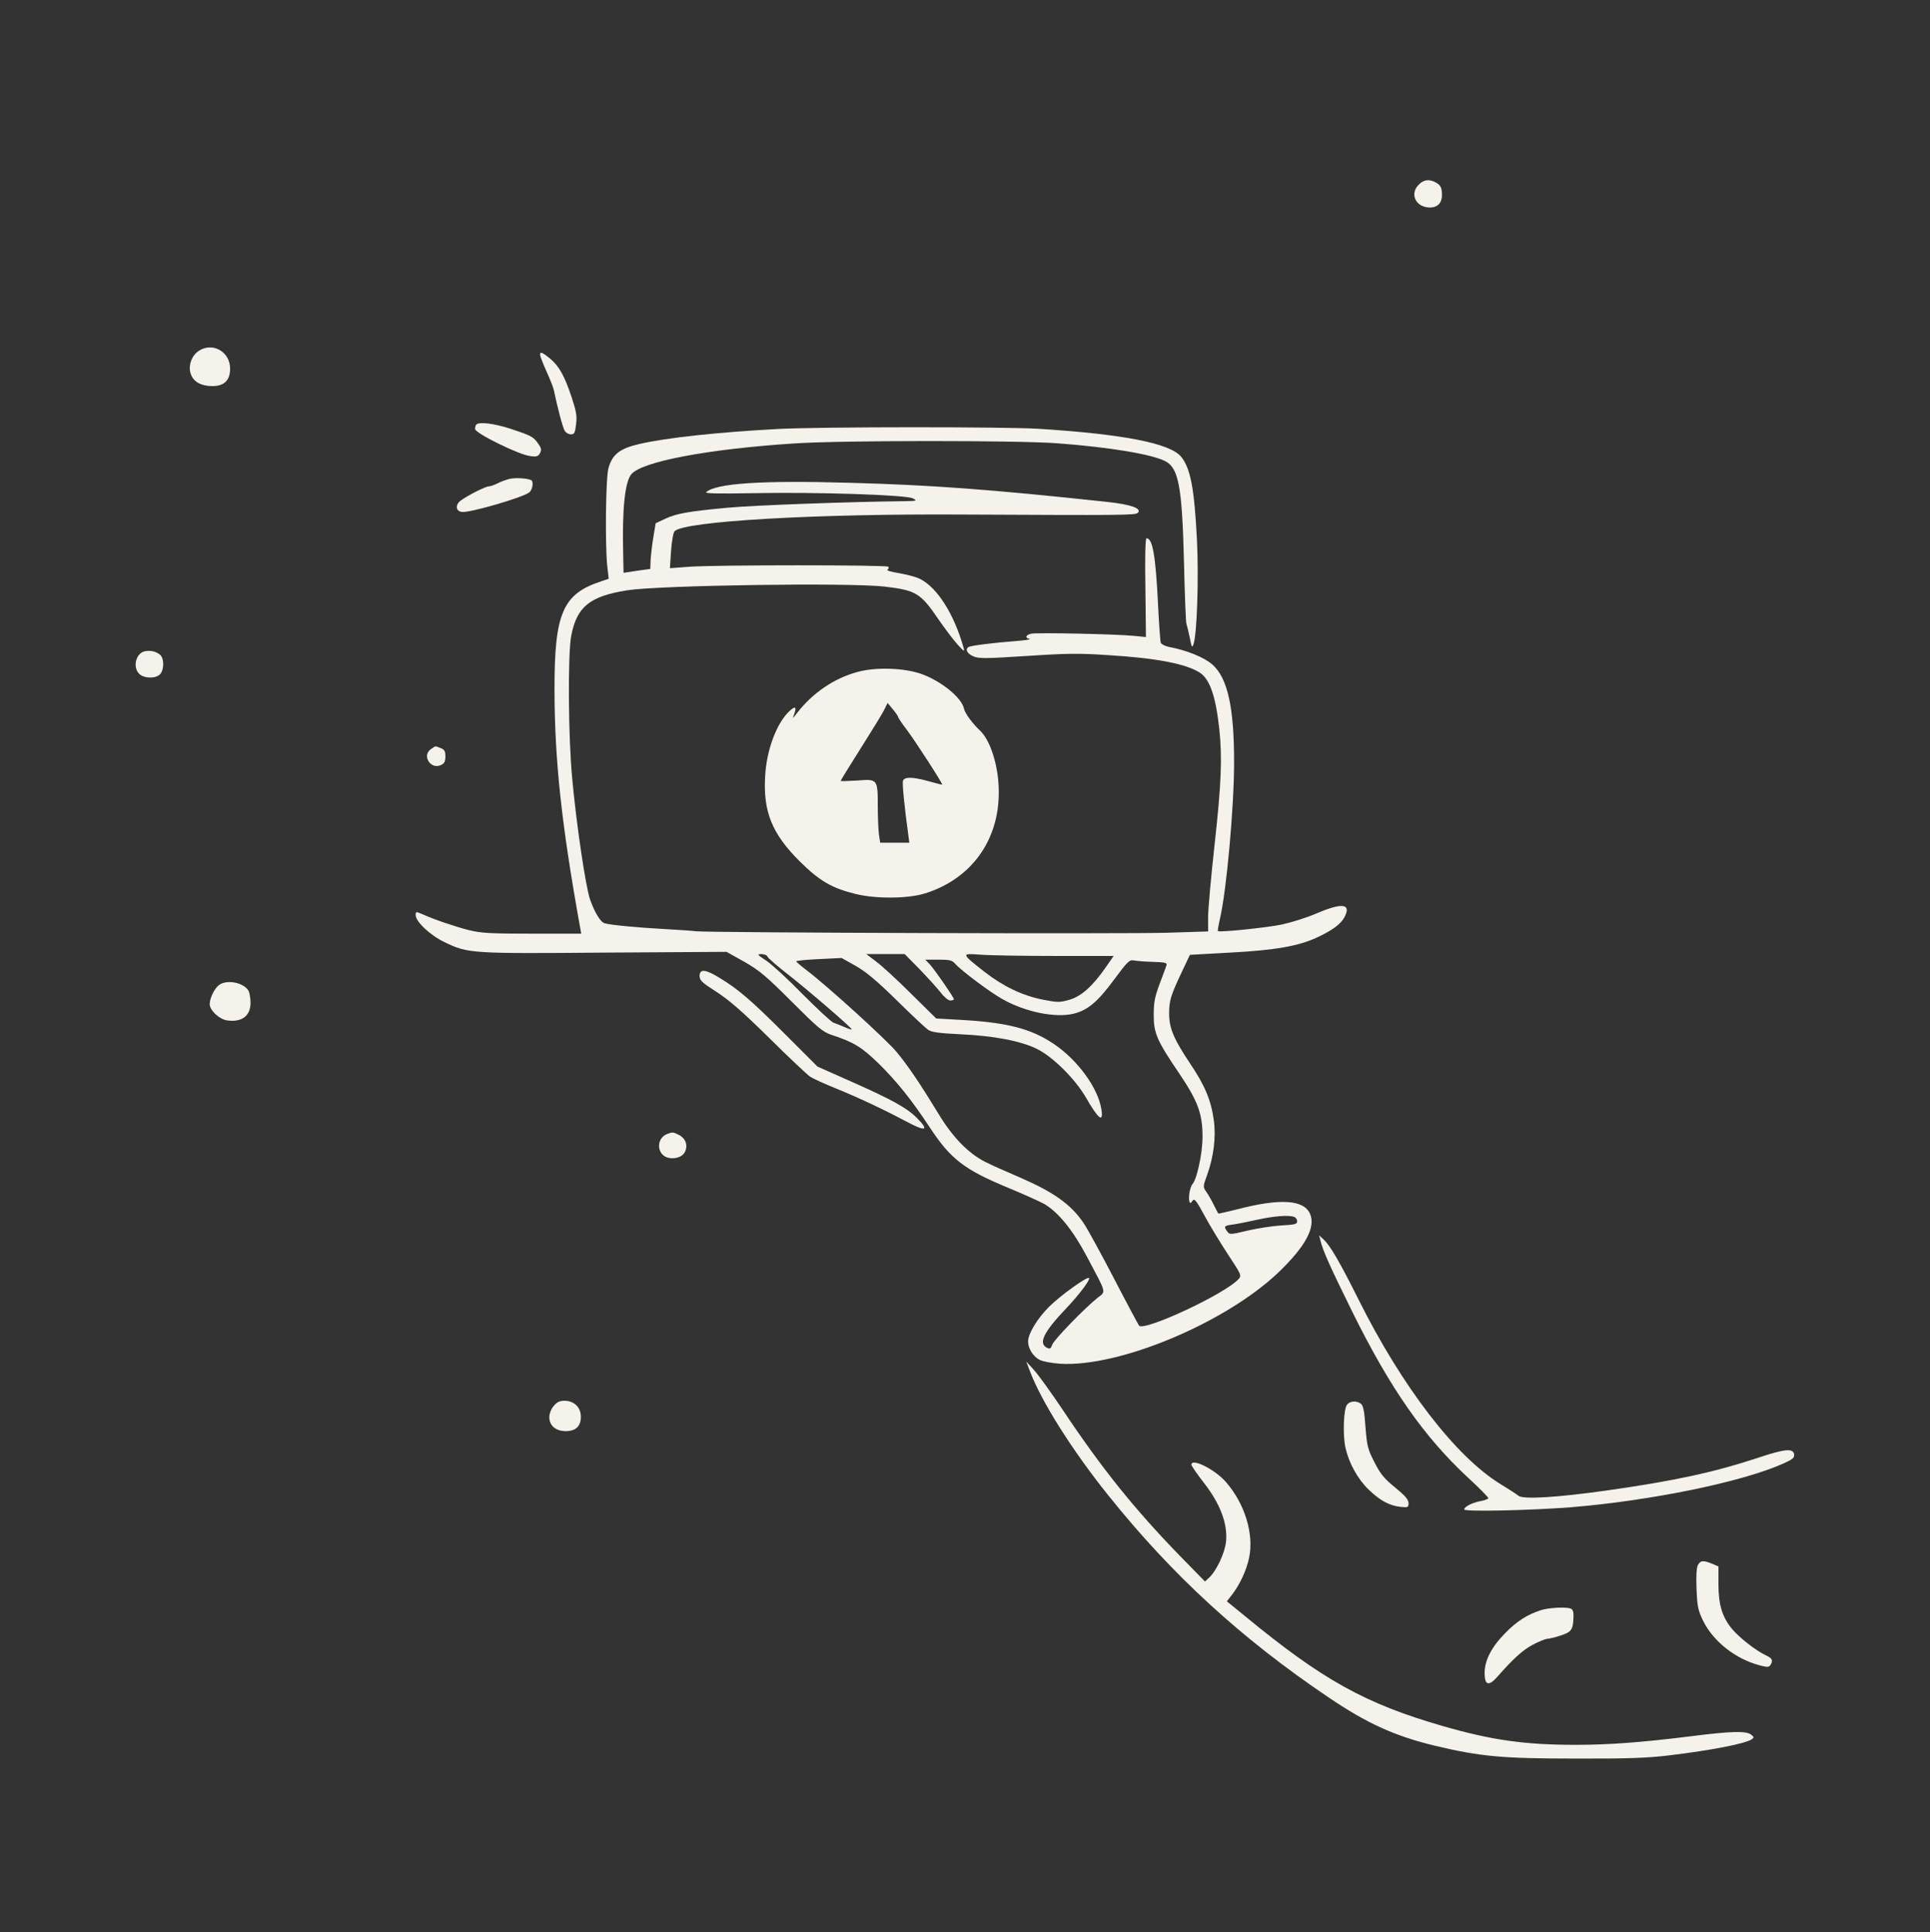 <?xml version="1.0" standalone="no"?>
<!DOCTYPE svg PUBLIC "-//W3C//DTD SVG 20010904//EN"
 "http://www.w3.org/TR/2001/REC-SVG-20010904/DTD/svg10.dtd">
<svg version="1.0" xmlns="http://www.w3.org/2000/svg"
 width="1040pt" height="1041pt" viewBox="0 0 1040 1041"
 preserveAspectRatio="xMidYMid meet">

<rect x="0" y="0" width="1040" height="1041" fill="#333333" stroke="none"/>

<g transform="translate(0,1041) scale(0.1,-0.1)"
fill="#F5F2EB" stroke="none">
<path d="M7645 9415 c-45 -44 -23 -109 40 -121 52 -9 85 15 85 64 0 43 -7 55
-37 71 -34 17 -62 13 -88 -14z"/>
<path d="M1073 8521 c-42 -26 -62 -86 -43 -131 16 -39 56 -60 115 -60 63 0 95
31 95 94 0 90 -92 144 -167 97z"/>
<path d="M2910 8499 c0 -6 15 -46 34 -88 19 -42 37 -87 40 -101 21 -101 49
-205 59 -221 6 -10 21 -19 33 -19 19 0 23 8 28 53 6 45 2 69 -24 148 -38 114
-68 168 -117 208 -40 33 -53 38 -53 20z"/>
<path d="M2567 8123 c-4 -3 -7 -14 -7 -24 0 -23 236 -139 297 -146 35 -5 43
-2 53 16 9 18 7 27 -10 51 -26 37 -35 42 -149 80 -85 28 -169 39 -184 23z"/>
<path d="M4195 8099 c-323 -17 -603 -47 -750 -81 -104 -24 -145 -55 -166 -129
-15 -50 -19 -406 -7 -526 l8 -71 -38 -13 c-210 -68 -255 -171 -254 -589 1
-380 38 -723 139 -1282 l5 -28 -264 0 c-229 0 -275 3 -341 19 -78 20 -184 56
-249 85 -37 16 -38 16 -38 -4 0 -35 77 -108 154 -145 128 -62 139 -63 866 -57
l655 4 95 -53 c82 -47 117 -76 256 -215 142 -142 167 -163 214 -179 122 -40
163 -66 253 -153 99 -97 180 -198 278 -347 112 -170 186 -227 424 -325 82 -34
168 -73 192 -86 77 -46 153 -139 230 -284 108 -204 104 -185 57 -222 -70 -56
-233 -224 -244 -252 -8 -23 -13 -25 -30 -16 -45 24 -16 84 104 210 73 77 133
157 124 165 -9 10 -156 -96 -215 -155 -64 -64 -113 -145 -113 -187 0 -38 27
-81 62 -99 18 -9 66 -18 112 -21 318 -19 889 220 1175 492 144 138 201 242
171 314 -32 78 -161 87 -397 25 -52 -13 -97 -23 -98 -22 -1 2 -13 23 -25 48
-12 25 -31 57 -41 71 -17 25 -17 27 6 90 35 97 48 204 36 292 -15 110 -48 189
-129 309 -87 130 -112 189 -112 267 0 70 8 97 67 222 l45 95 216 12 c245 13
369 35 470 82 83 39 128 72 148 111 36 71 -14 77 -152 18 -53 -23 -137 -49
-188 -60 -83 -17 -336 -43 -343 -35 -2 2 3 32 11 67 36 156 76 603 76 843 0
297 -35 453 -117 526 -45 39 -138 77 -235 95 -20 4 -39 14 -43 22 -3 9 -10
103 -15 211 -13 260 -29 352 -62 352 -6 0 -9 -98 -6 -266 l3 -266 -60 6 c-94
10 -531 19 -559 12 -30 -7 -34 -23 -8 -28 9 -3 -26 -8 -78 -12 -118 -9 -239
-24 -251 -32 -20 -12 -7 -36 26 -50 31 -13 65 -12 288 2 208 14 283 15 432 5
266 -16 427 -47 502 -96 52 -35 84 -126 103 -300 17 -155 11 -299 -25 -624
-19 -173 -35 -349 -35 -391 l0 -78 -222 -7 c-231 -7 -2459 0 -2538 8 -25 3
-101 8 -170 12 -135 7 -295 22 -322 31 -23 7 -54 59 -79 130 -23 69 -72 394
-95 644 -22 221 -25 674 -6 774 30 157 99 214 303 246 174 27 1191 42 1384 20
171 -20 195 -34 293 -178 33 -48 78 -107 100 -132 39 -43 41 -44 33 -15 -51
178 -140 319 -233 366 -21 11 -72 24 -113 31 -43 7 -70 15 -63 19 7 4 9 12 4
16 -10 10 -922 10 -1068 0 l-108 -8 6 93 c4 52 12 99 19 106 50 54 758 95
1555 90 853 -4 928 -4 941 9 24 24 -37 45 -164 59 -635 68 -948 91 -1387 103
-478 14 -725 -3 -775 -51 -7 -7 79 -8 245 -5 345 7 834 -9 869 -28 25 -13 22
-14 -44 -15 -292 -3 -811 -22 -951 -35 -216 -20 -277 -31 -340 -60 l-51 -24
-12 -73 c-7 -40 -13 -95 -15 -123 l-2 -50 -72 -10 -72 -11 -2 100 c-6 241 9
387 43 430 54 69 415 137 879 167 252 17 1196 17 1415 1 283 -21 512 -59 585
-97 71 -37 90 -137 100 -545 4 -173 10 -322 13 -330 3 -8 11 -42 18 -75 10
-52 13 -57 20 -36 19 49 29 356 19 558 -14 283 -35 391 -86 453 -61 72 -309
121 -769 150 -182 11 -1175 11 -1400 -1z m-59 -2843 c3 -8 54 -52 112 -97 105
-82 342 -286 342 -295 0 -2 -17 3 -37 12 -21 9 -49 20 -63 25 -13 6 -87 75
-165 153 -77 79 -165 160 -195 180 -50 33 -52 36 -27 36 15 0 30 -6 33 -14z
m820 -68 c44 -46 95 -102 113 -125 18 -24 41 -43 52 -43 10 0 19 3 19 7 0 10
-100 154 -128 186 l-26 27 71 0 c59 0 73 -3 89 -21 33 -38 194 -158 258 -193
124 -69 284 -101 382 -77 76 19 129 64 217 183 72 97 83 108 106 104 14 -3 61
-7 104 -8 65 -2 77 -5 73 -18 -3 -8 -19 -53 -37 -100 -26 -69 -32 -100 -32
-165 -1 -100 17 -141 136 -316 102 -151 127 -219 127 -343 0 -88 -30 -228 -54
-255 -8 -9 -16 -35 -18 -58 -3 -41 4 -55 17 -33 11 17 21 4 70 -87 26 -48 81
-138 122 -201 73 -110 74 -114 57 -133 -71 -79 -506 -282 -536 -251 -3 4 -64
117 -134 252 -70 135 -144 270 -165 301 -69 102 -163 168 -351 249 -68 29
-149 65 -180 81 -89 45 -174 132 -248 254 -100 164 -165 261 -228 337 -55 67
-378 360 -488 443 -29 22 -53 43 -54 46 0 3 55 9 123 12 l122 6 75 -42 c55
-31 113 -79 220 -184 80 -79 156 -150 170 -160 19 -14 57 -19 175 -25 180 -8
326 -36 413 -79 85 -42 204 -160 262 -259 69 -120 97 -142 85 -67 -17 115
-129 268 -258 354 -123 82 -250 115 -507 129 l-125 7 -135 133 c-74 74 -159
152 -189 174 l-53 40 104 0 103 0 81 -82z m727 72 l318 0 -43 -62 c-72 -103
-131 -155 -195 -174 -52 -15 -63 -15 -141 0 -112 22 -214 71 -315 149 -128
100 -129 102 -27 94 47 -4 228 -7 403 -7z m1291 -1406 c9 -3 16 -14 16 -24 0
-15 -13 -18 -87 -22 -49 -3 -130 -16 -182 -28 -91 -22 -95 -22 -108 -4 -20 27
-17 31 30 37 23 3 83 15 132 26 91 20 170 26 199 15z"/>
<path d="M2750 7831 c-19 -4 -49 -15 -67 -24 -18 -9 -39 -17 -48 -17 -19 0
-120 -52 -154 -78 -29 -23 -25 -56 8 -60 41 -6 333 79 364 106 17 15 23 57 10
65 -18 10 -80 14 -113 8z"/>
<path d="M783 6902 c-50 -8 -70 -85 -33 -122 26 -26 90 -27 113 -2 22 25 22
85 0 104 -21 18 -49 25 -80 20z"/>
<path d="M4621 6790 c-126 -34 -241 -112 -325 -220 -26 -34 -26 -34 -16 -6 14
39 5 44 -26 15 -69 -64 -124 -211 -131 -352 -11 -191 38 -310 186 -457 107
-106 172 -144 301 -176 109 -27 282 -26 375 3 249 78 399 286 397 548 0 136
-45 278 -102 330 -37 34 -81 93 -85 116 -12 61 -127 153 -235 190 -94 31 -241
36 -339 9z m219 -243 c0 -5 21 -35 46 -68 43 -57 195 -291 191 -296 -1 -1 -34
7 -72 18 -86 24 -131 25 -139 3 -5 -14 7 -136 29 -296 l5 -38 -79 0 -78 0 -7
46 c-3 26 -6 94 -6 151 0 146 -1 147 -111 138 -49 -3 -89 -4 -89 -2 0 3 47 79
104 169 57 90 114 183 127 207 l22 44 28 -34 c16 -19 29 -38 29 -42z"/>
<path d="M2322 6374 c-50 -34 -2 -111 53 -86 20 9 25 19 25 47 0 29 -5 37 -26
45 -31 12 -25 13 -52 -6z"/>
<path d="M3770 5152 c0 -24 12 -35 93 -87 69 -45 140 -107 283 -248 105 -104
204 -197 220 -208 16 -10 79 -39 139 -63 118 -48 255 -112 375 -176 109 -58
130 -53 62 16 -53 54 -132 98 -350 195 l-187 83 -177 177 c-182 182 -251 241
-354 303 -74 45 -104 47 -104 8z"/>
<path d="M1181 5104 c-25 -18 -51 -71 -51 -104 0 -32 50 -80 92 -87 80 -12
128 23 128 95 0 24 -5 52 -10 63 -25 45 -115 64 -159 33z"/>
<path d="M3593 4300 c-44 -18 -56 -77 -22 -111 30 -30 98 -23 118 12 20 35 7
75 -29 94 -33 17 -36 17 -67 5z"/>
<path d="M7116 3725 c12 -52 53 -143 170 -380 204 -413 385 -673 625 -896 60
-55 109 -105 109 -110 0 -4 -17 -11 -37 -15 -48 -8 -93 -31 -93 -46 0 -13 359
-5 576 12 434 36 922 136 1145 236 49 22 59 31 57 48 -5 35 -49 31 -196 -18
-236 -78 -450 -124 -809 -175 -267 -38 -456 -50 -481 -29 -9 8 -53 36 -97 63
-241 148 -530 524 -765 995 -98 196 -151 288 -186 321 l-26 24 8 -30z"/>
<path d="M5551 3020 c61 -161 229 -427 422 -667 342 -427 714 -769 1184 -1086
209 -142 360 -210 576 -262 243 -58 363 -69 752 -69 285 -1 391 3 508 17 231
28 411 63 447 87 13 9 12 12 -4 25 -28 21 -106 19 -334 -10 -258 -32 -433 -45
-611 -45 -275 0 -452 25 -716 101 -419 121 -648 248 -1067 593 l-97 79 28 36
c43 56 78 132 92 199 27 129 -24 293 -126 409 -60 68 -185 130 -185 92 0 -6
31 -51 70 -101 85 -110 125 -215 117 -310 -5 -61 -51 -159 -91 -197 l-23 -21
-134 137 c-245 252 -423 473 -636 793 -61 91 -129 185 -152 210 l-41 45 21
-55z"/>
<path d="M3023 2862 c-31 -5 -63 -49 -63 -87 0 -45 35 -75 88 -75 55 0 82 26
82 78 0 57 -47 94 -107 84z"/>
<path d="M7259 2843 c-19 -22 -24 -163 -9 -232 19 -84 66 -169 126 -227 62
-59 110 -85 171 -92 40 -4 43 -3 43 20 0 19 -18 40 -73 85 -60 49 -79 73 -111
136 -36 70 -40 87 -48 189 -6 87 -12 116 -25 126 -23 17 -58 15 -74 -5z"/>
<path d="M9149 1978 c-7 -14 -10 -58 -7 -129 4 -96 8 -114 36 -172 55 -111
175 -205 305 -239 41 -11 49 -10 57 2 16 25 11 36 -26 53 -54 26 -137 91 -178
138 -55 65 -76 132 -76 245 l0 95 -35 15 c-47 19 -62 18 -76 -8z"/>
<path d="M8305 1736 c-75 -24 -130 -59 -193 -123 -75 -76 -112 -148 -112 -216
0 -66 22 -73 68 -21 89 101 137 144 191 173 32 17 67 31 77 32 11 0 44 8 74
18 59 19 67 32 69 102 1 25 -4 39 -15 43 -26 10 -116 5 -159 -8z"/>
</g>
</svg>
